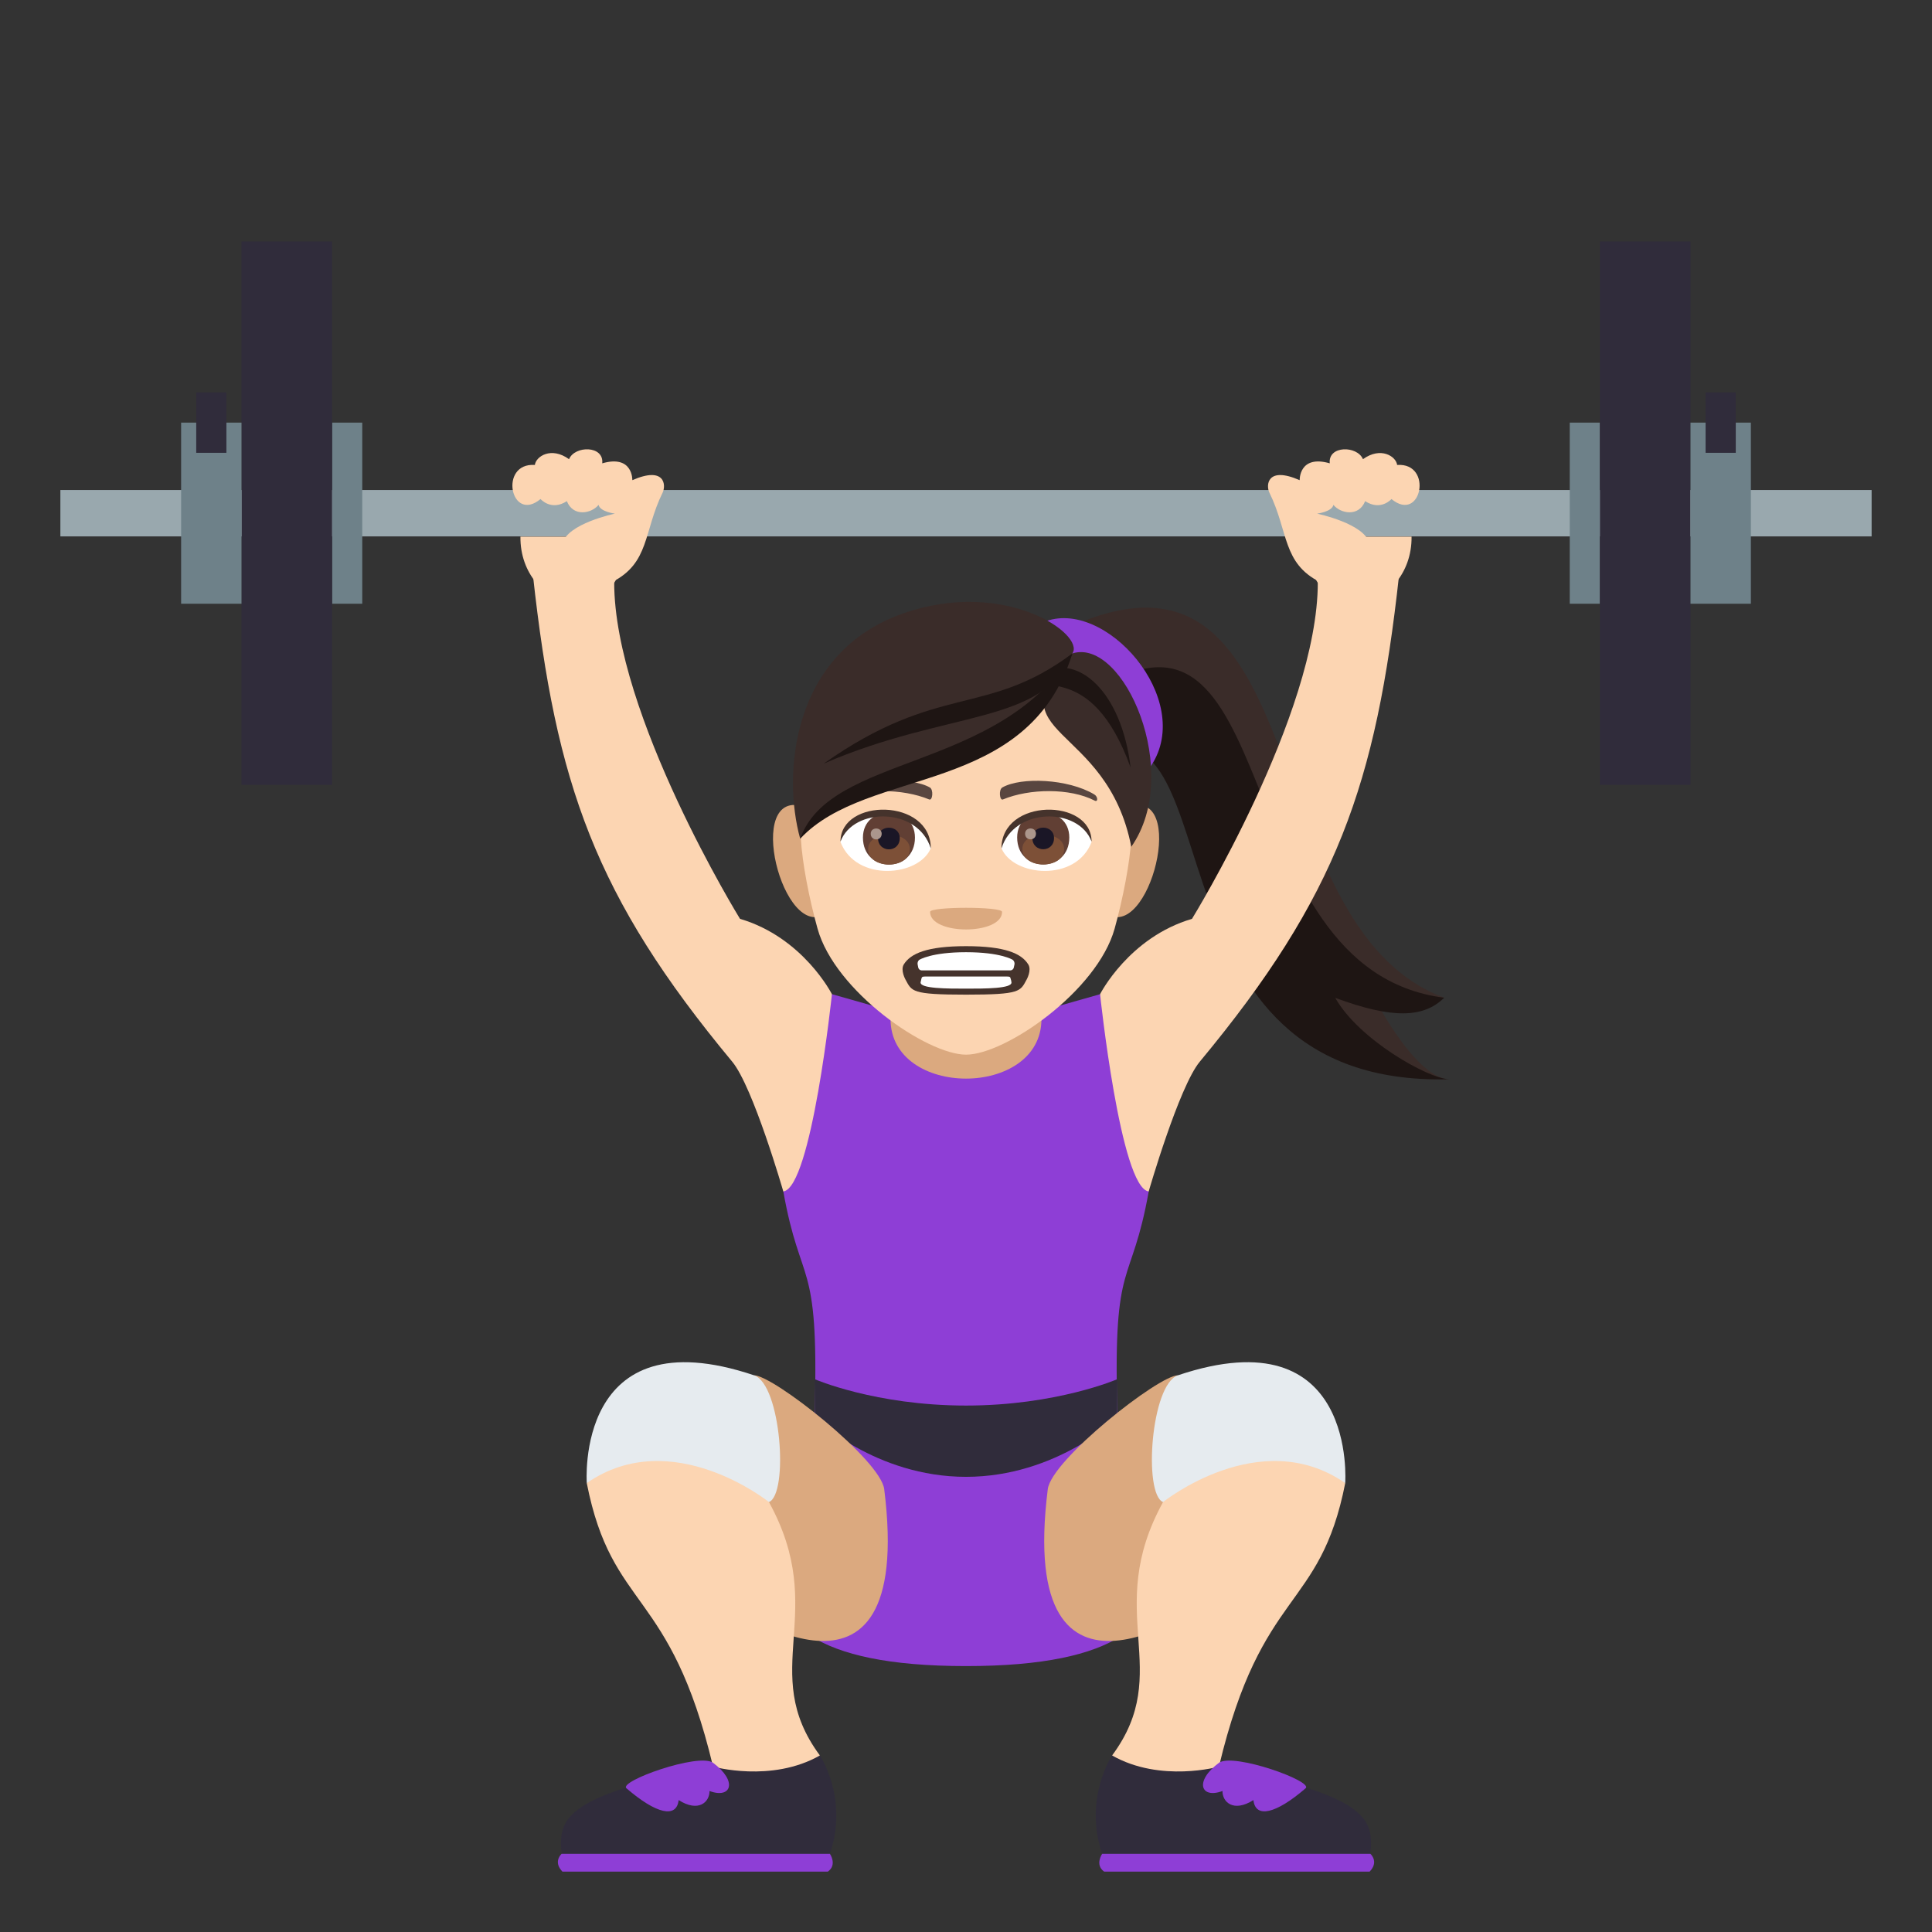 <svg enable-background="new 0 0 64 64" height="64" viewBox="0 0 64 64" width="64" xmlns="http://www.w3.org/2000/svg"><rect x="0" y="0" width="64" height="64" fill="#333333" stroke="none"/><path d="m2 16.232h60v1.537h-60z" fill="#99a8ae"/><path d="m48 35.752c-.691-.025-1.568-1.076-2.352-2.465.672.125 1.4.08 2.193-.236-6.523-2.434-4.096-16.363-12.744-12.125l1.258 3.955c5.04-2.963 3.903 10.771 11.645 10.871z" fill="#3a2c29"/><path d="m48 35.752c-.691-.025-2.984-1.307-3.768-2.697 1.902.705 2.932.664 3.609-.004-7.41-.943-5.193-14.65-11.824-9.982l.338 1.813c4.518-1.632 1.413 11.139 11.645 10.87z" fill="#1e1513"/><path d="m34.559 20.613c-1.41.598 2.172 6.852 3.568 4.76 1.475-2.205-1.547-5.619-3.568-4.76z" fill="#8e3ed6"/><path d="m38.053 39.467-1.611-6.533-4.442 1.261-4.441-1.262-1.611 6.533c.58 3.24 1.176 2.125 1.043 7.186-.066 2.473-5.258 8.539 5.01 8.539s5.076-6.066 5.01-8.539c-.138-5.06.46-3.945 1.042-7.185z" fill="#8e3ed6"/><path d="m32 46.561c-3.002 0-5.01-.873-5.01-.873v1.285s2.008 1.949 5.01 1.949c2.998 0 5.01-1.949 5.01-1.949v-1.285s-2.012.873-5.01.873z" fill="#302c3b"/><path d="m52 14h1v6h-1z" fill="#6e8189"/><path d="m53 8h3v18h-3z" fill="#302c3b"/><path d="m56 14h2v6h-2z" fill="#6e8189"/><path d="m56.5 13h1v2h-1z" fill="#302c3b"/><path d="m11 14h1v6h-1z" fill="#6e8189"/><path d="m8 8h3v18h-3z" fill="#302c3b"/><path d="m6 14h2v6h-2z" fill="#6e8189"/><path d="m6.5 13h1v2h-1z" fill="#302c3b"/><path d="m27.559 32.934s-.953-1.881-3.045-2.496c0 0-4.168-6.766-4.168-11.146 0-.672-2.764-.902-2.691-.232.76 6.916 2.051 10.631 6.6 16.109.693.834 1.693 4.299 1.693 4.299.935-.122 1.611-6.534 1.611-6.534z" fill="#fcd5b2"/><path d="m36.441 32.934s.953-1.881 3.045-2.496c0 0 4.168-6.766 4.168-11.146 0-.672 2.766-.902 2.691-.232-.76 6.916-2.051 10.631-6.6 16.109-.693.834-1.693 4.299-1.693 4.299-.935-.122-1.611-6.534-1.611-6.534z" fill="#fcd5b2"/><path d="m34.5 33.754c0 2.635-5 2.635-5 0 0-.787 0-3.025 0-3.025h5z" fill="#dba97f"/><path d="m36.486 30.131c1.445 1.441 2.887-3.787 1.039-3.451-.863.158-1.711 2.781-1.039 3.451z" fill="#dba97f"/><path d="m27.52 30.131c.672-.67-.176-3.293-1.041-3.451-1.846-.336-.405 4.892 1.041 3.451z" fill="#dba97f"/><path d="m32.002 20.613c-3.85 0-5.705 3.133-5.473 7.166.047.811.273 1.98.553 2.982.576 2.08 3.623 4.176 4.92 4.176 1.299 0 4.342-2.096 4.922-4.176.277-1.002.504-2.172.551-2.982.232-4.033-1.62-7.166-5.473-7.166z" fill="#fcd5b2"/><path d="m36.246 26.314c-.869-.518-2.426-.58-3.041-.229-.129.07-.092.445.018.398.879-.365 2.217-.385 3.041.039.111.058.113-.133-.018-.208z" fill="#594640"/><path d="m27.762 26.314c.865-.518 2.42-.58 3.039-.229.129.07.094.445-.02.398-.879-.365-2.215-.385-3.037.039-.113.058-.117-.133.018-.208z" fill="#594640"/><path d="m33.195 30.207c0 .777-2.385.777-2.385 0 .001-.18 2.385-.18 2.385 0z" fill="#dba97f"/><path d="m36.16 27.891c-.512 1.344-2.605 1.146-2.986.205.287-1.514 2.703-1.645 2.986-.205z" fill="#fff"/><path d="m33.695 27.742c0 1.191 1.727 1.191 1.727 0 0-1.107-1.727-1.107-1.727 0z" fill="#613f34"/><path d="m33.867 28.123c0 .686 1.383.686 1.383 0 0-.633-1.383-.633-1.383 0z" fill="#7d5037"/><path d="m34.199 27.762c0 .494.717.494.717 0 0-.461-.717-.461-.717 0z" fill="#1a1626"/><path d="m33.957 27.617c0 .25.361.25.361 0 0-.232-.361-.232-.361 0z" fill="#ab968c"/><path d="m36.16 27.879c0-1.447-2.986-1.447-2.986.229.424-1.376 2.56-1.376 2.986-.229z" fill="#45332c"/><path d="m27.842 27.891c.518 1.344 2.609 1.146 2.992.205-.291-1.514-2.707-1.645-2.992-.205z" fill="#fff"/><path d="m28.586 27.746c0 1.191 1.723 1.191 1.723 0 0-1.109-1.723-1.109-1.723 0z" fill="#613f34"/><path d="m28.758 28.125c0 .686 1.381.686 1.381 0 0-.633-1.381-.633-1.381 0z" fill="#7d5037"/><path d="m29.086 27.764c0 .496.719.496.719 0 0-.461-.719-.461-.719 0z" fill="#1a1626"/><path d="m28.844 27.619c0 .25.363.25.363 0 0-.232-.363-.232-.363 0z" fill="#ab968c"/><path d="m27.842 27.879c0-1.447 2.992-1.447 2.992.227-.426-1.374-2.564-1.374-2.992-.227z" fill="#45332c"/><path d="m37.475 28.051c-.809-4.164-4.662-3.627-1.949-6.406 1.695-.532 3.671 3.947 1.949 6.406z" fill="#3a2c29"/><path d="m35.525 21.645c-1.646 4.141-7.541 3.592-9.018 6.139-.592-2.125-.297-6.174 3.426-7.469 3.362-1.169 6.02.699 5.592 1.33z" fill="#3a2c29"/><path d="m35.525 21.645c-.953 2.377-4.133 1.865-8.24 3.652 3.819-2.697 5.397-1.526 8.24-3.652z" fill="#1e1513"/><path d="m35.525 21.645c-1.479 4.758-6.764 3.725-9.018 6.139.999-2.823 6.55-2.204 9.018-6.139z" fill="#1e1513"/><path d="m37.453 25.424c-1.332-3.678-3.221-2.197-2.852-3.164 1.094-.567 2.545.609 2.852 3.164z" fill="#1e1513"/><path d="m34.061 31.945c-.225-.361-.771-.602-2.059-.602s-1.834.24-2.061.602c-.121.191.053.502.053.502.215.391.184.502 2.008.502 1.82 0 1.793-.111 2.008-.502 0 0 .174-.31.051-.502z" fill="#45332c"/><path d="m33.607 31.943c.01-.055-.02-.123-.063-.15 0 0-.391-.25-1.543-.25-1.15 0-1.543.25-1.543.25-.045.027-.072.096-.061.15l.02.104c.01.055.059.098.111.098h2.945c.051 0 .102-.043.111-.098z" fill="#fff"/><path d="m32.002 32.75c.631 0 1.529 0 1.504-.209-.002-.037-.014-.08-.029-.127-.012-.053-.025-.066-.135-.066-.236 0-2.498 0-2.682 0-.107 0-.121.014-.135.066-.012.047-.023.09-.029.127-.023.209.875.209 1.506.209z" fill="#fff"/><path d="m24.039 53.092s6.303 4.613 5.252-3.76c-.121-.975-3.674-3.773-4.311-3.773z" fill="#dba97f"/><path d="m27.16 58.152s-.539 1.453-3.539.369c-1.42-5.953-3.344-5.127-4.184-9.393 0 0 2.734-3.072 6.035.629 2.014 3.663-.392 5.583 1.688 8.395z" fill="#fcd5b2"/><path d="m27.492 61.41c.625-1.836-.332-3.258-.332-3.258-1.605.914-3.539.369-3.539.369-4.967.969-5.133 1.74-5.016 2.889z" fill="#302c3b"/><path d="m27.422 62c.322-.223.07-.59.07-.59h-8.887s-.297.26.027.59z" fill="#8e3ed6"/><path d="m25.473 49.758s-3.217-2.584-6.035-.629c0 0-.41-5.572 5.543-3.57.892.3 1.15 3.923.492 4.199z" fill="#e6ebef"/><path d="m23.615 58.391c-.484-.33-3.131.615-2.863.848.988.852 1.662 1.004 1.729.391.662.42 1.027.063 1.023-.301.711.269.955-.313.111-.938z" fill="#8e3ed6"/><path d="m39.961 53.092s-6.303 4.613-5.252-3.76c.121-.975 3.674-3.773 4.311-3.773z" fill="#dba97f"/><path d="m36.84 58.152s.541 1.453 3.539.369c1.42-5.953 3.344-5.127 4.184-9.393 0 0-2.734-3.072-6.035.629-2.014 3.663.392 5.583-1.688 8.395z" fill="#fcd5b2"/><path d="m36.51 61.41c-.625-1.836.33-3.258.33-3.258 1.607.914 3.539.369 3.539.369 4.967.969 5.133 1.74 5.016 2.889z" fill="#302c3b"/><path d="m36.578 62c-.32-.223-.068-.59-.068-.59h8.885s.297.26-.025.59z" fill="#8e3ed6"/><path d="m38.527 49.758s3.217-2.584 6.035-.629c0 0 .41-5.572-5.543-3.57-.892.3-1.15 3.923-.492 4.199z" fill="#e6ebef"/><path d="m40.385 58.391c.486-.33 3.131.615 2.865.848-.988.852-1.662 1.004-1.729.391-.664.42-1.029.063-1.025-.301-.709.269-.953-.313-.111-.938z" fill="#8e3ed6"/><g fill="#fcd5b2"><path d="m17.24 17.776c-.029 2.475 3.397 3.42 3.5 0z"/><path d="m17.906 16.531s.352.408.872.07c.212.533.817.412 1.051.123.048.229.54.291.54.291s-1.598.335-1.731.994c-.295 1.443 1.176 1.504 1.633 1.274 1.253-.628 1.042-1.669 1.678-2.962.119-.242.084-.889-1.002-.415 0 0 .026-.852-.997-.558.062-.597-.91-.592-1.1-.137-.592-.428-1.099-.09-1.132.191-1.205-.082-.803 1.948.188 1.129z"/><path d="m46.76 17.776c.028 2.475-3.397 3.42-3.5 0z"/><path d="m46.094 16.531s-.352.408-.872.07c-.212.533-.817.412-1.051.123-.048.229-.54.291-.54.291s1.598.335 1.731.994c.295 1.443-1.176 1.504-1.633 1.274-1.253-.628-1.042-1.669-1.678-2.962-.119-.242-.084-.889 1.002-.415 0 0-.026-.852.997-.558-.062-.597.91-.592 1.1-.137.592-.428 1.099-.09 1.132.191 1.205-.082.803 1.948-.188 1.129z"/></g></svg>